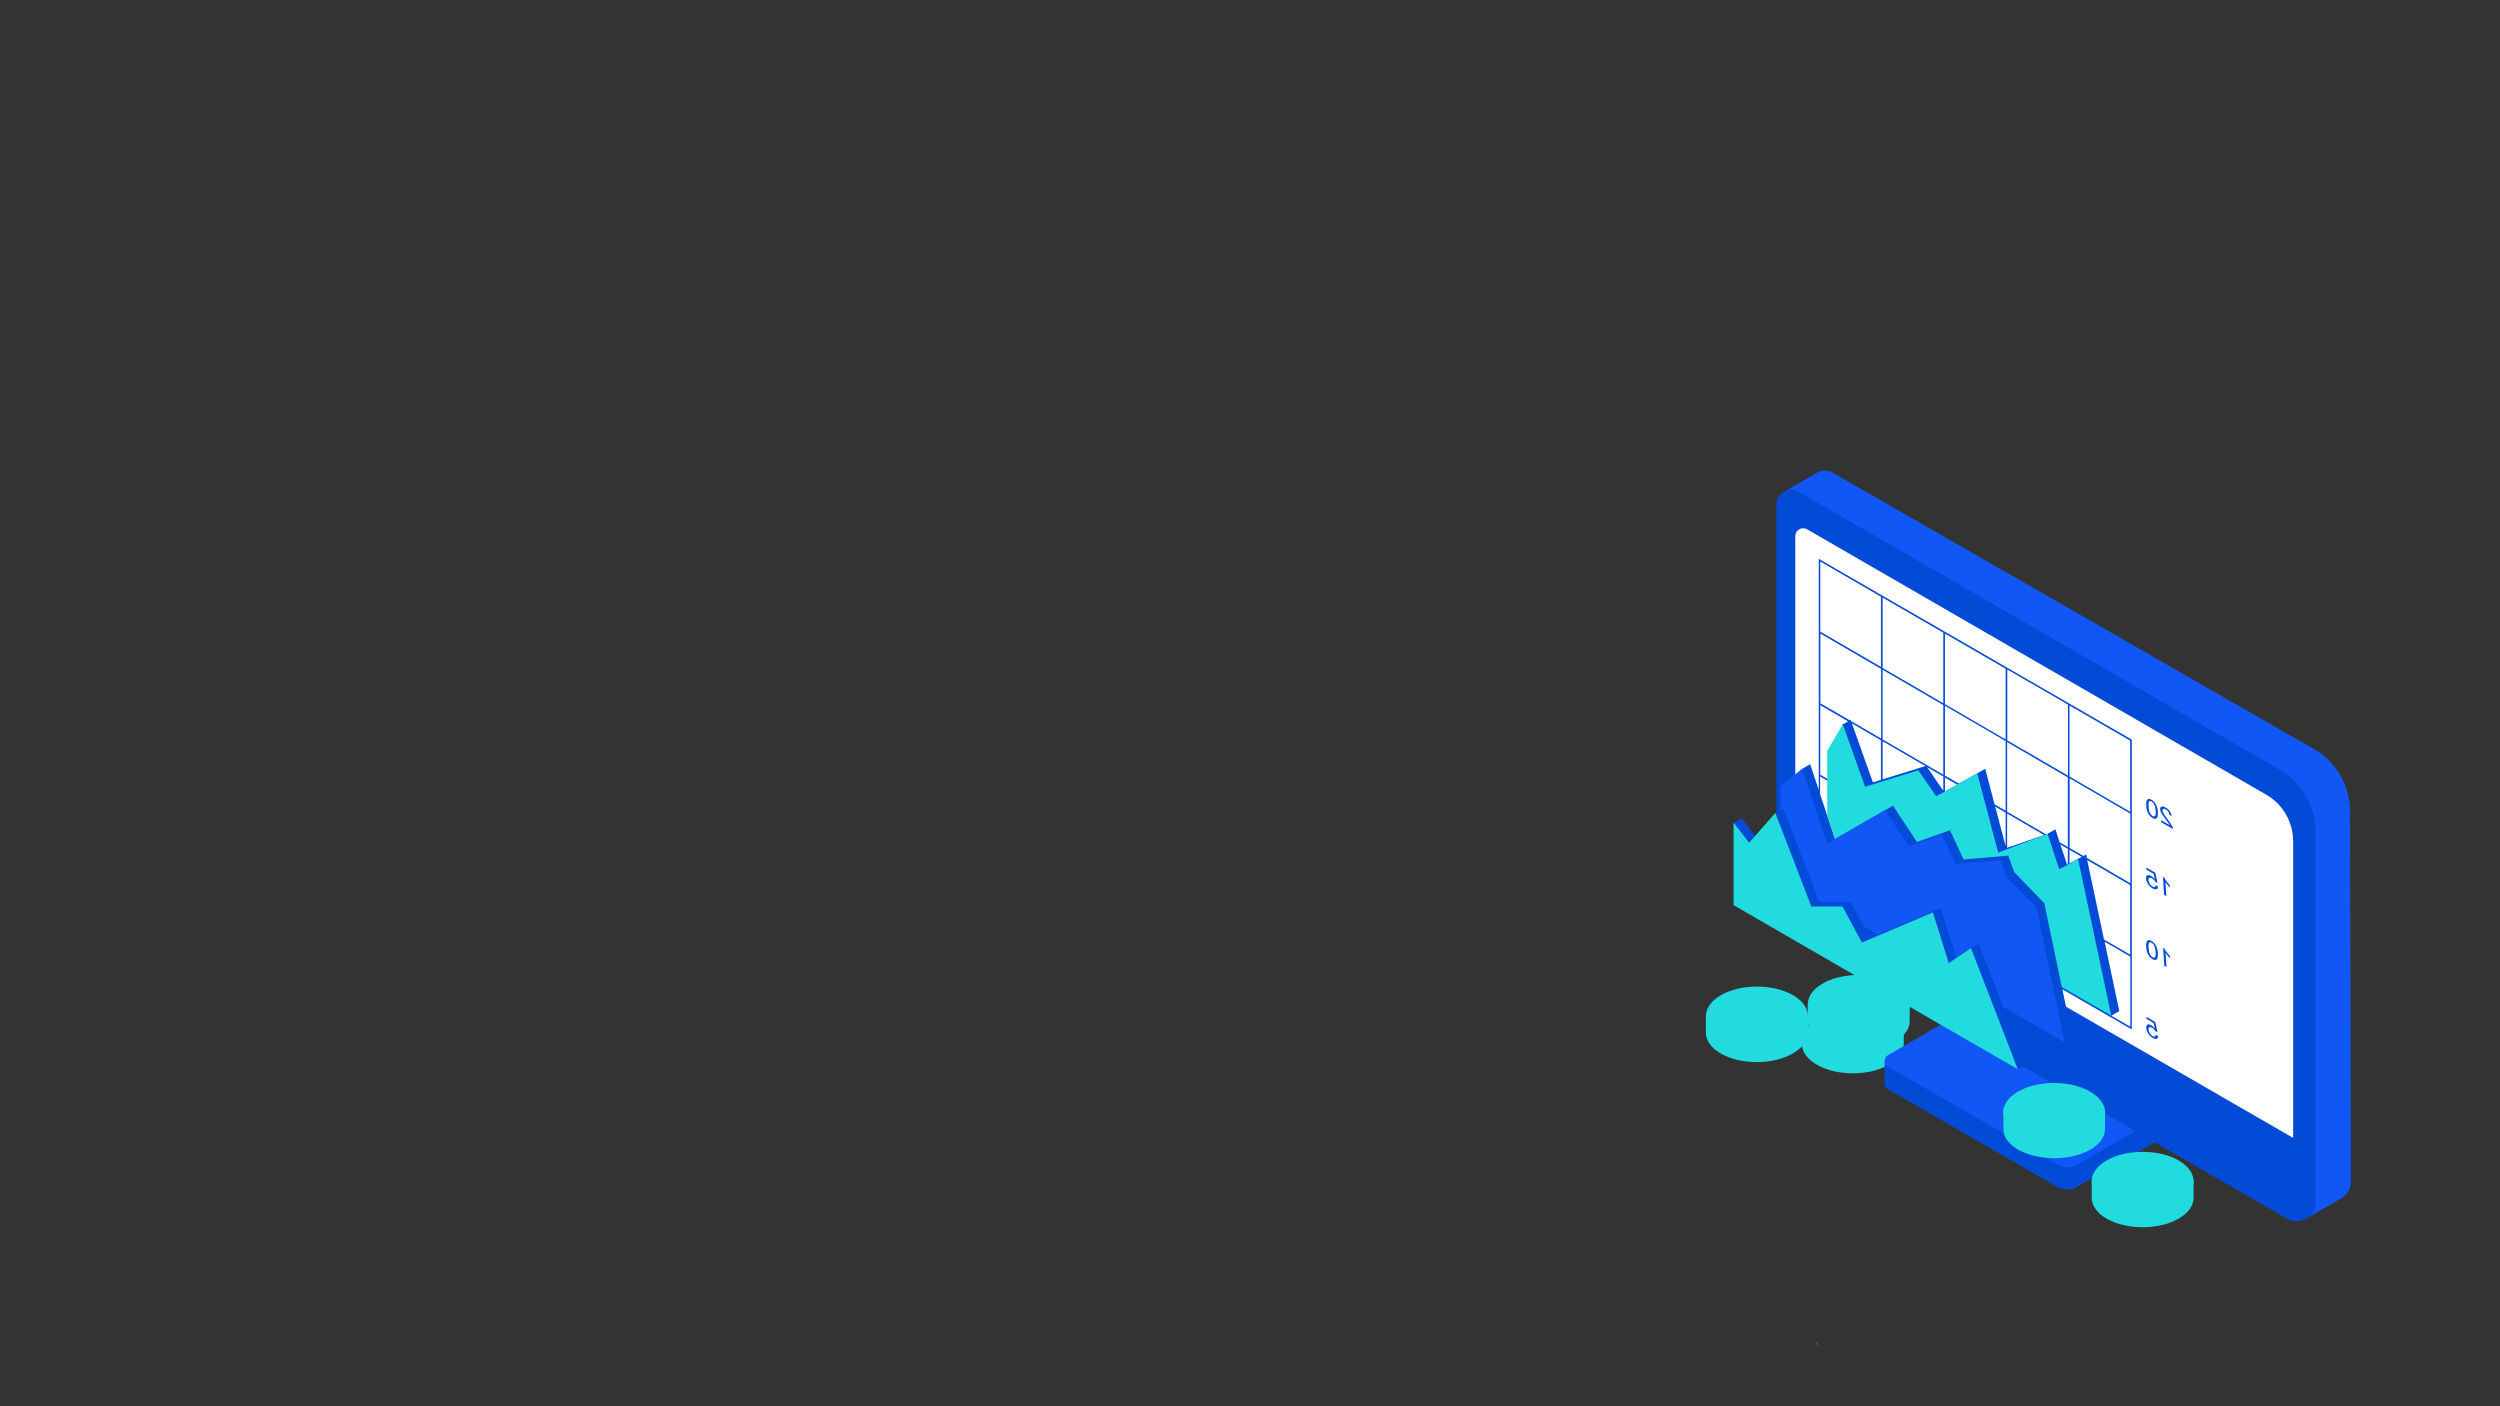 <svg width="1440" height="810" viewBox="0 0 1440 810" fill="none" xmlns="http://www.w3.org/2000/svg">
<rect x="0" y="0" width="1440" height="810" fill="#333333" stroke="none"/>
<path d="M1032.09 295.648L1026.25 368.617L1029.99 487.359C1029.99 487.359 1324.95 677.066 1326.43 677.59C1327.91 678.113 1326.43 563.469 1326.95 499.828C1327.47 436.184 1291.65 445.078 1282.5 436.969L1032.09 295.648Z" fill="white"/>
<path d="M1003.15 471.316L1012.12 482.914L1022.67 468.266L1023.2 468.004V290.68C1023.2 286.93 1025.55 283.965 1028.6 282.746C1030.86 281.871 1040.1 278.82 1042.54 280.215L1318.93 436.793C1331.74 444.203 1333.75 464.258 1343.77 474.543L1353.97 677.414C1343.86 685.785 1331.83 699.648 1328.95 701.566C1325.73 703.742 1321.28 704.266 1317.36 702L1241.09 657.973C1240.92 658.148 1240.66 658.324 1240.4 658.496L1196.38 683.691C1192.89 685.699 1188.54 685.699 1185.05 683.691L1087.43 627.375C1086.12 626.676 1085.52 625.195 1085.52 624.059V614.469L1082.72 609.762L1131.45 613.945L1131.54 594.68L1096.32 574.367L1078.63 577.332L1077.76 563.73L1040.28 542.109C1032 537.316 1026.25 529.469 1024.07 520.402L1008.03 509.328L998.441 474.02L1003.15 471.316ZM1190.63 497.996L1191.07 497.734V488.93L1186.79 486.488L1190.63 497.996ZM1156.11 488.32L1177.38 480.996L1156.11 468.617V488.32ZM1156.11 467.57L1178.52 480.559L1179.39 480.297L1183.92 477.684L1186.36 485.18L1191.07 487.883V447.777L1156.11 427.465V467.57ZM1156.11 426.418L1191.15 446.734V405.844L1156.2 385.617V426.418H1156.11ZM1155.24 487.359V468.094L1149.23 464.605L1155.24 487.359ZM1120.29 455.887L1127.35 451.965L1120.29 447.867V455.887ZM1120.29 446.734L1128.31 451.355L1138.94 445.426L1143.48 442.809L1148.88 463.297L1155.24 466.961V426.855L1120.29 406.543V446.734ZM1120.29 405.582L1155.24 425.898V385.184L1120.29 364.957V405.582ZM1119.33 455.449V447.258L1110 441.852L1119.33 455.449ZM1084.38 448.914L1109.05 441.242L1084.38 426.941V448.914ZM1084.38 425.898L1119.33 446.211V406.105L1084.38 385.793V425.898ZM1084.38 384.746L1119.33 405.059V364.434L1084.38 344.207V384.746ZM1078.8 450.656L1083.42 449.176V426.418L1066.69 416.656L1078.8 450.656ZM1048.47 457.719L1057.01 483.262L1057.27 483.086L1059.11 453.445L1048.38 447.258V457.719H1048.47ZM1048.47 446.211L1059.19 452.488L1061.37 417.266L1064.51 415.523L1048.47 406.195V446.211ZM1048.47 405.059L1065.46 414.91L1065.99 414.648L1066.25 415.348L1083.51 425.375V385.27L1048.56 364.957V405.059H1048.47ZM1048.47 363.824L1083.42 384.137V343.684L1048.47 323.457V363.824ZM1034.09 472.887L1038.1 442.809L1042.63 440.195L1047.6 454.93V321.891L1227.67 425.898L1227.93 426.07V592.937L1187.93 569.832L1190.02 579.859L1320.85 655.445V484.57C1320.85 473.496 1314.92 463.211 1305.33 457.719L1040.89 304.887C1037.84 303.145 1034.09 305.324 1034.09 308.812V472.887ZM1212.25 542.371L1220.7 582.387L1216.17 585.004V585.09L1227.06 591.367V551.004L1212.25 542.371ZM1226.98 549.867V509.766L1202.22 495.379L1211.9 541.152L1226.98 549.867ZM1199.08 493.551L1192.02 489.453V497.297L1199.08 493.551ZM1200.04 493.027L1201.61 492.156L1202.05 494.16L1227.06 508.719V468.617L1192.11 448.301V488.406L1200.04 493.027ZM1226.98 467.57V426.594L1192.02 406.367V447.258L1226.98 467.57ZM1236.21 592.152C1236.3 593.109 1236.56 594.07 1237.17 595.027C1237.87 596.25 1238.83 597.207 1239.96 597.82C1240.92 598.34 1241.62 598.516 1242.23 598.34C1242.75 598.168 1243.1 597.645 1243.1 596.859L1241.79 595.988C1241.71 596.598 1241.53 596.945 1241.18 597.035C1240.83 597.121 1240.4 597.035 1239.88 596.773C1239.27 596.422 1238.74 595.902 1238.3 595.203C1237.87 594.504 1237.61 593.809 1237.52 593.023C1237.43 592.324 1237.61 591.891 1238.04 591.715C1238.39 591.543 1238.92 591.629 1239.61 591.977C1240.05 592.238 1240.4 592.5 1240.75 592.848C1241.09 593.199 1241.36 593.633 1241.53 593.984L1242.75 594.504L1241.45 588.664L1236.3 585.699L1236.39 586.922L1240.48 589.273L1241.18 592.324C1240.57 591.543 1239.88 590.93 1239.18 590.582C1238.3 590.059 1237.52 589.887 1237 590.148C1236.48 590.582 1236.21 591.191 1236.21 592.152ZM1246.76 546.383L1245.98 545.945L1246.59 556.234L1247.89 556.93L1247.37 548.91C1247.72 549.344 1248.16 549.867 1248.59 550.48C1249.11 551.09 1249.55 551.523 1249.98 551.875L1249.9 550.652C1249.2 549.957 1248.5 549.172 1247.98 548.387C1247.37 547.602 1246.93 546.906 1246.76 546.383ZM1236.91 541.848C1237.17 541.586 1237.52 541.5 1237.87 541.5C1238.3 541.5 1238.74 541.672 1239.27 542.023C1240.05 542.457 1240.66 542.98 1241.18 543.68C1241.71 544.375 1242.14 545.16 1242.4 546.031C1242.66 546.906 1242.93 547.949 1242.93 549.172C1243.01 551.09 1242.75 552.309 1242.14 552.746C1241.62 553.094 1240.83 553.008 1239.88 552.484C1239.09 552.047 1238.48 551.523 1237.96 550.828C1237.43 550.129 1237 549.344 1236.74 548.473C1236.48 547.602 1236.21 546.555 1236.21 545.336C1236.13 544.289 1236.21 543.59 1236.3 543.07C1236.48 542.547 1236.65 542.109 1236.91 541.848ZM1237.61 546.031C1237.7 547.687 1237.96 548.91 1238.39 549.695C1238.83 550.48 1239.35 551.004 1239.88 551.352C1240.48 551.699 1240.92 551.699 1241.27 551.352C1241.62 551.004 1241.79 550.043 1241.62 548.387C1241.53 546.73 1241.18 545.422 1240.75 544.551C1240.4 543.852 1239.88 543.332 1239.27 542.98C1238.66 542.633 1238.22 542.633 1237.87 542.98C1237.61 543.418 1237.43 544.375 1237.61 546.031ZM1247.81 516.129L1247.29 508.109C1247.63 508.543 1248.07 509.066 1248.5 509.68C1249.03 510.289 1249.46 510.723 1249.9 511.074L1249.81 509.852C1249.11 509.156 1248.42 508.371 1247.89 507.586C1247.37 506.801 1246.93 506.105 1246.67 505.582L1245.89 505.145L1246.5 515.434L1247.81 516.129ZM1238.3 509.156C1237.87 508.457 1237.61 507.762 1237.52 506.977C1237.43 506.277 1237.61 505.844 1238.04 505.668C1238.39 505.492 1238.92 505.582 1239.61 505.93C1240.05 506.191 1240.4 506.453 1240.75 506.887C1241.09 507.238 1241.36 507.672 1241.53 508.023L1242.75 508.543L1241.45 502.703L1236.3 499.738L1236.39 500.961L1240.48 503.312L1241.18 506.363C1240.57 505.582 1239.88 504.969 1239.18 504.621C1238.3 504.098 1237.52 503.926 1236.91 504.187C1236.3 504.445 1236.04 505.059 1236.13 506.016C1236.21 506.977 1236.48 507.934 1237.09 508.895C1237.79 510.113 1238.74 511.074 1239.88 511.684C1240.83 512.207 1241.53 512.379 1242.14 512.207C1242.66 512.031 1243.01 511.508 1243.01 510.723L1241.71 509.852C1241.62 510.461 1241.45 510.812 1241.09 510.898C1240.75 510.984 1240.31 510.898 1239.79 510.637C1239.35 510.375 1238.83 509.852 1238.3 509.156ZM1244.23 466.262C1244.23 466.699 1244.41 467.133 1244.58 467.57C1244.76 468.094 1245.11 468.617 1245.54 469.312C1245.98 470.012 1246.67 470.969 1247.63 472.277C1248.42 473.324 1248.94 474.02 1249.2 474.371C1249.46 474.719 1249.64 475.066 1249.81 475.328L1244.76 472.363L1244.84 473.586L1251.64 477.508C1251.64 477.246 1251.55 476.898 1251.47 476.551C1251.29 476.027 1250.95 475.414 1250.51 474.719C1250.07 474.02 1249.55 473.234 1248.77 472.191C1247.55 470.621 1246.76 469.488 1246.32 468.703C1245.89 467.918 1245.63 467.309 1245.63 466.871C1245.63 466.348 1245.71 466.086 1246.06 465.914C1246.41 465.738 1246.85 465.914 1247.46 466.176C1248.07 466.523 1248.59 466.961 1248.94 467.57C1249.29 468.18 1249.55 468.789 1249.55 469.398L1250.86 470.012C1250.68 468.965 1250.34 468.094 1249.72 467.219C1249.11 466.348 1248.33 465.652 1247.37 465.129C1246.41 464.52 1245.63 464.344 1245.11 464.605C1244.41 464.953 1244.14 465.391 1244.23 466.262ZM1236.91 460.508C1237.17 460.246 1237.52 460.16 1237.87 460.16C1238.3 460.16 1238.74 460.332 1239.27 460.684C1240.05 461.117 1240.66 461.641 1241.18 462.34C1241.71 463.035 1242.14 463.82 1242.4 464.691C1242.66 465.562 1242.93 466.609 1242.93 467.832C1243.01 469.75 1242.75 470.969 1242.14 471.406C1241.62 471.754 1240.83 471.668 1239.88 471.145C1239.09 470.707 1238.48 470.184 1237.96 469.488C1237.43 468.789 1237 468.004 1236.74 467.133C1236.48 466.262 1236.21 465.215 1236.21 463.996C1236.13 462.949 1236.21 462.25 1236.3 461.727C1236.48 461.117 1236.65 460.77 1236.91 460.508ZM1237.61 464.691C1237.7 466.348 1237.96 467.57 1238.39 468.355C1238.83 469.137 1239.35 469.66 1239.88 470.012C1240.48 470.359 1240.92 470.359 1241.27 470.012C1241.62 469.66 1241.79 468.703 1241.62 467.047C1241.53 465.391 1241.18 464.082 1240.75 463.211C1240.4 462.512 1239.88 461.988 1239.27 461.641C1238.66 461.293 1238.22 461.293 1237.87 461.641C1237.61 461.988 1237.43 462.949 1237.61 464.691Z" fill="#024BD6"/>
<path d="M1156.55 636.441L1153.85 640.363V650.039C1153.76 654.398 1156.64 658.844 1162.39 662.16C1166.92 664.773 1172.59 666.344 1178.52 666.867C1187.41 670.266 1199.17 667.824 1206.06 663.902C1211.81 660.676 1216.43 655.445 1216.43 651.086L1212.51 641.41V640.363L1209.11 635.48C1208.15 634.695 1203.01 629.902 1201.87 629.203C1190.45 622.578 1172.32 624.582 1160.91 631.211C1159.69 631.906 1157.51 635.656 1156.55 636.441ZM1214.43 669.57C1225.84 662.941 1242.66 662.941 1254.08 669.57C1255.3 670.266 1258.27 674.625 1259.23 675.41L1263.5 680.117V689.883C1263.5 694.242 1260.62 698.602 1254.95 701.914C1243.54 708.539 1224.8 708.539 1213.38 701.914C1207.62 698.602 1204.75 694.152 1204.84 689.797V680.117L1209.11 674.973C1210.07 674.191 1213.2 670.266 1214.43 669.57ZM986.586 579.684C987.547 578.898 993.125 574.543 994.344 573.844C1005.76 567.219 1021.89 569.398 1033.3 575.938C1034.52 576.633 1036.44 579.945 1037.31 580.645L1041.23 584.914V591.367H1041.85C1041.5 590.234 1041.23 589.102 1041.23 587.969V578.203L1045.07 572.363C1046.03 571.578 1051.78 567.391 1052.91 566.695C1060.15 562.512 1069.13 561.898 1077.76 563.645L1096.32 574.367L1099.98 578.203V587.879C1099.98 590.668 1098.94 593.461 1096.58 595.988V601.043C1096.67 605.402 1094.05 611.418 1085.52 611.07C1085.52 612.727 1085.6 613.512 1085.52 614.559C1074.01 619.875 1057.1 619.441 1046.46 613.25C1041.32 610.285 1038.54 606.535 1038.01 602.613C1036.7 604.094 1034.88 605.492 1032.7 606.797C1021.28 613.426 1002.54 613.426 991.117 606.797C985.367 603.484 982.578 599.125 982.578 594.766V585.004L986.586 579.684ZM1057.01 483.262L1052.48 469.66V432.434L1061.46 417.18L1074.27 453.184L1104.95 443.68L1115.23 458.676L1138.86 445.426L1150.97 491.109L1179.39 480.297L1186.1 500.699L1196.99 494.855L1216.08 585.004L1187.58 568.527L1177.55 520.312L1160.21 502.355L1156.72 492.852L1131.01 495.031L1123.17 478.207L1104.17 485.004L1090.39 464.082L1057.01 483.262Z" fill="#22DBDE"/>
<path d="M1328.95 701.566L1348.74 690.145C1351.88 688.312 1354.14 684.914 1354.14 680.727L1353.62 467.219C1353.62 452.488 1345.69 438.801 1332.88 431.477L1055.36 272.109C1052.57 270.539 1049.52 270.715 1046.99 272.02L1046.9 272.109C1046.81 272.109 1046.81 272.195 1046.73 272.195L1028.6 282.746C1030.86 281.871 1033.57 281.871 1036.01 283.266L1313.09 443.332C1325.9 450.742 1333.75 464.344 1333.75 479.164V692.672C1333.75 696.508 1331.83 699.648 1328.95 701.566ZM1087.52 614.383L1154.2 652.918C1153.93 651.957 1153.85 651 1153.85 650.129V640.449L1156.55 636.527C1157.51 635.742 1159.69 631.992 1160.82 631.297C1167.36 627.547 1175.99 625.281 1184.36 625.281L1165.27 614.297L1162.21 616.039L1131.54 594.766L1120.73 588.578L1087.52 607.758C1084.9 609.152 1084.9 612.902 1087.52 614.383ZM1203.96 662.246C1209.72 658.934 1212.51 654.574 1212.51 650.215V641.41L1230.03 651.523L1196.47 670.789C1192.98 672.793 1188.62 672.793 1185.14 670.789L1178.52 666.953C1187.49 667.738 1197.08 666.168 1203.96 662.246ZM1139.82 543.59L1135.28 546.207L1127 552.223L1117.85 523.016L1081.68 538.359L1073.48 533.652L1065.99 519.617H1049.17L1047.69 518.746L1027.2 465.738L1025.46 466.699V452.922L1038.01 442.809L1052.39 485.879L1085.77 466.609L1099.55 487.535L1118.55 480.734L1126.39 497.559L1152.11 495.469L1155.59 504.969L1173.11 522.93L1189.23 600.434L1153.93 580.035L1139.82 543.59Z" fill="#1157F5"/>
<path d="M991.207 573.234C1002.63 566.609 1021.36 566.609 1032.78 573.234C1037.93 576.199 1040.71 580.035 1041.23 583.871L1041.32 583.781V588.055C1041.32 592.414 1044.2 596.773 1049.86 600.086C1061.28 606.711 1080.02 606.711 1091.44 600.086C1092.66 599.387 1093.71 598.602 1094.66 597.82C1093.27 600 1091 602.004 1088.04 603.746C1076.63 610.371 1057.88 610.371 1046.46 603.746C1041.32 600.781 1038.54 596.945 1038.01 593.109C1036.7 594.594 1034.88 595.988 1032.7 597.297C1021.28 603.922 1002.54 603.922 991.117 597.297C979.699 590.668 979.789 579.859 991.207 573.234ZM1016.83 593.199V594.941C1016.83 595.117 1016.92 595.289 1017.18 595.379C1017.36 595.551 1017.62 595.551 1017.88 595.641C1018.14 595.641 1018.4 595.551 1018.75 595.379L1025.2 591.629C1025.46 591.453 1025.63 591.281 1025.63 591.105V589.363C1025.63 589.535 1025.55 589.711 1025.2 589.887L1018.75 593.633C1018.49 593.809 1018.14 593.895 1017.88 593.895C1017.62 593.895 1017.36 593.809 1017.18 593.633C1016.92 593.461 1016.83 593.371 1016.83 593.199ZM1009.6 577.242C1009.86 577.07 1010.03 576.895 1010.03 576.719V576.633C1010.03 576.633 1010.03 575.414 1010.03 575.152C1009.95 575.238 1009.86 575.414 1009.6 575.5L1008.9 575.938L1009.51 577.242H1009.6ZM999.574 581.34L998.352 582.039L1000.01 582.387V580.816C1000.01 580.992 999.836 581.168 999.574 581.34ZM1004.37 578.727C1004.37 578.898 1004.45 579.074 1004.71 579.16C1004.98 579.336 1005.15 579.422 1005.41 579.422C1005.68 579.422 1005.94 579.336 1006.29 579.16L1007.5 578.465L1010.38 584.566L1011.25 584.742L1007.5 576.719L1006.29 577.418C1006.02 577.594 1005.68 577.68 1005.41 577.68C1005.15 577.68 1004.89 577.594 1004.71 577.418C1004.45 577.242 1004.37 577.156 1004.37 576.98V578.727ZM1017.88 582.996C1017.88 583.086 1017.79 583.258 1017.62 583.348L1013.7 585.613L1015.09 586.484L1017.62 585.004C1017.79 584.914 1017.88 584.742 1017.88 584.652V582.996ZM1021.36 585.789L1017.44 588.055L1018.84 588.926L1021.36 587.445C1021.54 587.355 1021.63 587.184 1021.63 587.094V585.352C1021.71 585.527 1021.54 585.699 1021.36 585.789ZM1010.82 592.414C1010.82 592.5 1010.91 592.676 1011.08 592.762C1011.25 592.848 1011.43 592.938 1011.6 592.938C1011.78 592.938 1012.04 592.848 1012.21 592.762L1016.13 590.496L1018.4 591.977L1019.79 591.191L1016.13 588.84L1012.21 591.105C1012.04 591.191 1011.78 591.281 1011.6 591.281C1011.43 591.281 1011.25 591.191 1011.08 591.105C1010.9 591.02 1010.82 590.93 1010.82 590.758V592.414ZM1007.07 589.973C1007.07 590.059 1007.16 590.234 1007.33 590.32C1007.5 590.406 1007.68 590.496 1007.86 590.496C1008.03 590.496 1008.2 590.406 1008.46 590.32L1012.39 588.055L1013.78 588.926L1015.18 588.141L1012.39 586.312L1008.46 588.578C1008.29 588.664 1008.03 588.75 1007.86 588.75C1007.68 588.75 1007.5 588.664 1007.33 588.578C1007.16 588.488 1007.07 588.402 1007.07 588.23V589.973ZM994.344 584.48C994.344 584.652 994.43 584.828 994.692 584.914C994.953 585.09 995.129 585.176 995.391 585.176C995.652 585.176 995.914 585.09 996.262 584.914L996.957 584.48L1008.81 587.008L1010.99 585.789L997.047 582.824L996.348 583.258C996.086 583.434 995.738 583.52 995.477 583.52C995.215 583.52 994.953 583.434 994.781 583.258C994.52 583.086 994.43 582.996 994.43 582.824V584.48H994.344ZM987.024 586.398C987.457 583.086 989.899 579.859 994.258 577.332C1004.02 571.664 1019.97 571.664 1029.73 577.332C1034.09 579.859 1036.53 583.086 1036.96 586.398C1037.49 582.301 1035.14 578.117 1029.73 574.977C1019.97 569.309 1004.02 569.309 994.258 574.977C988.852 578.117 986.414 582.301 987.024 586.398ZM1091.44 590.496C1080.02 597.121 1061.28 597.121 1049.86 590.496C1038.45 583.871 1038.45 573.059 1049.86 566.52C1054.92 563.555 1061.54 561.988 1068.17 561.637L998.527 521.359V473.848L1007.5 485.441L1022.58 468.266L1043.33 522.145H1061.28L1072.44 542.895L1113.32 525.547L1122.47 554.75L1135.28 546.121L1161.43 613.773L1162.21 615.863L1099.89 579.859C1099.37 583.781 1096.58 587.617 1091.44 590.496ZM1068.34 570.531C1068.61 570.355 1068.78 570.184 1068.78 570.008V569.922C1068.78 569.922 1068.78 568.699 1068.78 568.438C1068.69 568.527 1068.61 568.699 1068.34 568.785L1067.64 569.223L1068.26 570.531H1068.34ZM1058.23 574.629L1057.01 575.324L1058.67 575.676V574.105C1058.67 574.281 1058.58 574.453 1058.23 574.629ZM1063.11 572.012C1063.11 572.188 1063.2 572.363 1063.46 572.449C1063.72 572.625 1063.9 572.711 1064.16 572.711C1064.42 572.711 1064.68 572.625 1065.03 572.449L1066.25 571.75L1069.13 577.855L1070 578.027L1066.25 570.008L1065.03 570.707C1064.77 570.879 1064.42 570.965 1064.16 570.965C1063.9 570.965 1063.64 570.879 1063.46 570.707C1063.2 570.531 1063.11 570.445 1063.11 570.27V572.012ZM1076.54 576.285C1076.54 576.371 1076.45 576.547 1076.27 576.633L1072.35 578.898L1073.75 579.773L1076.27 578.289C1076.45 578.203 1076.54 578.027 1076.54 577.941V576.285ZM1080.11 579.074L1076.19 581.34L1077.58 582.215L1080.11 580.73C1080.29 580.645 1080.37 580.469 1080.37 580.383V578.637C1080.37 578.898 1080.29 578.988 1080.11 579.074ZM1075.49 588.141C1075.49 588.316 1075.58 588.488 1075.84 588.578C1076.01 588.75 1076.27 588.75 1076.54 588.84C1076.8 588.84 1077.06 588.75 1077.41 588.578L1083.86 584.828C1084.12 584.652 1084.29 584.48 1084.29 584.305V582.562C1084.29 582.734 1084.21 582.91 1083.86 583.086L1077.41 586.832C1077.14 587.008 1076.8 587.094 1076.54 587.094C1076.27 587.094 1076.01 587.008 1075.84 586.832C1075.58 586.66 1075.49 586.57 1075.49 586.398V588.141ZM1069.56 585.699C1069.56 585.789 1069.65 585.961 1069.82 586.051C1070 586.137 1070.17 586.223 1070.35 586.223C1070.52 586.223 1070.79 586.137 1070.96 586.051L1074.88 583.781L1077.14 585.266L1078.54 584.48L1074.88 582.125L1070.96 584.395C1070.79 584.48 1070.52 584.566 1070.35 584.566C1070.17 584.566 1070 584.48 1069.82 584.395C1069.65 584.305 1069.56 584.219 1069.56 584.043V585.699ZM1065.73 583.258C1065.73 583.348 1065.82 583.52 1065.99 583.609C1066.16 583.695 1066.34 583.781 1066.51 583.781C1066.69 583.781 1066.86 583.695 1067.12 583.609L1071.05 581.34L1072.44 582.215L1073.84 581.43L1071.05 579.598L1067.12 581.863C1066.95 581.953 1066.69 582.039 1066.51 582.039C1066.34 582.039 1066.16 581.953 1065.99 581.863C1065.82 581.777 1065.73 581.691 1065.73 581.516V583.258ZM1053 577.766C1053 577.941 1053.09 578.117 1053.35 578.203C1053.61 578.379 1053.79 578.465 1054.05 578.465C1054.31 578.465 1054.57 578.379 1054.92 578.203L1055.62 577.766L1067.47 580.297L1069.65 579.074L1055.7 576.109L1055.01 576.547C1054.75 576.719 1054.4 576.809 1054.14 576.809C1053.88 576.809 1053.61 576.719 1053.44 576.547C1053.18 576.371 1053.09 576.285 1053.09 576.109V577.766H1053ZM1052.91 568.266C1047.51 571.402 1045.16 575.586 1045.68 579.684C1046.12 576.371 1048.56 573.145 1052.91 570.617C1059.54 566.781 1068.87 565.562 1077.32 566.957L1072.44 564.168C1065.46 563.816 1058.23 565.211 1052.91 568.266ZM1094.84 576.98C1095.28 577.855 1095.54 578.727 1095.63 579.684C1095.71 578.988 1095.71 578.203 1095.63 577.504L1094.84 576.98ZM1213.38 668.438C1224.8 661.809 1243.54 661.809 1254.95 668.438C1266.37 675.062 1266.37 685.871 1254.95 692.41C1243.54 698.949 1224.8 699.035 1213.38 692.41C1201.96 685.785 1201.96 675.062 1213.38 668.438ZM1249.9 680.207C1250.16 680.379 1250.51 680.465 1250.77 680.465C1251.03 680.465 1251.29 680.379 1251.47 680.207C1251.73 680.031 1251.82 679.945 1251.82 679.77V678.027C1251.82 678.199 1251.73 678.375 1251.47 678.461C1251.21 678.637 1251.03 678.723 1250.77 678.723C1250.51 678.723 1250.25 678.637 1249.9 678.461L1249.2 678.027L1235.25 680.988L1237.43 682.211L1249.29 679.684L1249.9 680.207ZM1238.66 673.754L1239.88 674.449C1240.14 674.625 1240.48 674.711 1240.75 674.711C1241.01 674.711 1241.27 674.625 1241.45 674.449C1241.71 674.277 1241.79 674.191 1241.79 674.016V672.273C1241.79 672.445 1241.71 672.621 1241.45 672.707C1241.18 672.883 1241.01 672.969 1240.75 672.969C1240.48 672.969 1240.22 672.883 1239.88 672.707L1238.66 672.012L1234.91 680.031L1235.78 679.855L1238.66 673.754ZM1228.54 678.547C1228.37 678.461 1228.28 678.289 1228.28 678.199V679.945C1228.28 680.031 1228.37 680.207 1228.54 680.293L1231.07 681.773L1232.46 680.902L1228.54 678.547ZM1224.8 680.988C1224.62 680.902 1224.54 680.727 1224.54 680.641V682.383C1224.54 682.473 1224.62 682.645 1224.8 682.734L1227.32 684.215L1228.72 683.344L1224.8 680.988ZM1237.26 671.137L1236.56 670.703C1236.3 670.527 1236.21 670.441 1236.13 670.355C1236.13 670.703 1236.13 671.836 1236.13 671.836V671.922C1236.13 672.098 1236.3 672.273 1236.56 672.445L1236.65 672.531L1237.26 671.137ZM1247.81 677.242L1246.59 676.543C1246.32 676.367 1246.15 676.195 1246.15 676.02V677.59L1247.81 677.242ZM1238.3 685.699C1238.48 685.699 1238.66 685.609 1238.83 685.523C1239 685.438 1239.09 685.348 1239.09 685.176V683.43C1239.09 683.52 1239 683.691 1238.83 683.781C1238.66 683.867 1238.48 683.953 1238.3 683.953C1238.13 683.953 1237.96 683.867 1237.7 683.781L1233.77 681.512L1230.98 683.344L1232.38 684.129L1233.77 683.258L1237.7 685.523C1237.96 685.609 1238.13 685.699 1238.3 685.699ZM1233.95 687.965C1234.12 688.051 1234.38 688.137 1234.56 688.137C1234.73 688.137 1234.91 688.051 1235.08 687.965C1235.25 687.879 1235.34 687.789 1235.34 687.617V685.871C1235.34 685.961 1235.25 686.133 1235.08 686.219C1234.91 686.309 1234.73 686.395 1234.56 686.395C1234.38 686.395 1234.12 686.309 1233.95 686.219L1230.03 683.953L1226.36 686.309L1227.76 687.094L1230.03 685.609L1233.95 687.965ZM1220.53 686.309C1220.53 686.48 1220.61 686.656 1220.96 686.832L1227.41 690.578C1227.67 690.754 1228.02 690.84 1228.28 690.84C1228.54 690.84 1228.8 690.754 1228.98 690.578C1229.24 690.406 1229.33 690.316 1229.33 690.145V688.398C1229.33 688.574 1229.24 688.75 1228.98 688.836C1228.8 689.012 1228.54 689.012 1228.28 689.098C1228.02 689.098 1227.76 689.012 1227.41 688.836L1220.96 685.086C1220.7 684.914 1220.53 684.738 1220.53 684.562V686.309ZM1209.2 681.602C1209.63 678.289 1212.07 675.062 1216.43 672.531C1226.19 666.867 1242.14 666.867 1251.9 672.531C1256.26 675.062 1258.7 678.289 1259.14 681.602C1259.66 677.504 1257.31 673.316 1251.9 670.18C1242.14 664.512 1226.19 664.512 1216.43 670.18C1211.02 673.316 1208.59 677.504 1209.2 681.602ZM1162.39 628.77C1173.81 622.141 1192.55 622.141 1203.96 628.77C1215.38 635.395 1215.38 646.203 1203.96 652.742C1192.55 659.367 1173.81 659.367 1162.39 652.742C1150.97 646.117 1150.97 635.305 1162.39 628.77ZM1198.91 640.449C1199.17 640.625 1199.52 640.711 1199.78 640.711C1200.04 640.711 1200.3 640.625 1200.48 640.449C1200.74 640.277 1200.83 640.188 1200.83 640.016V638.27C1200.83 638.445 1200.74 638.621 1200.48 638.707C1200.22 638.883 1200.04 638.969 1199.78 638.969C1199.52 638.969 1199.26 638.883 1198.91 638.707L1198.21 638.27L1184.27 641.234L1186.45 642.457L1198.3 639.926L1198.91 640.449ZM1187.66 634L1188.89 634.695C1189.15 634.871 1189.5 634.957 1189.76 634.957C1190.02 634.957 1190.28 634.871 1190.45 634.695C1190.71 634.523 1190.8 634.434 1190.8 634.262V632.516C1190.8 632.691 1190.71 632.867 1190.45 632.953C1190.2 633.129 1190.02 633.215 1189.76 633.215C1189.5 633.215 1189.23 633.129 1188.89 632.953L1187.66 632.254L1183.92 640.277L1184.79 640.102L1187.66 634ZM1173.46 642.629C1173.46 642.719 1173.55 642.891 1173.72 642.98L1176.25 644.461L1177.64 643.59L1173.72 641.32C1173.55 641.234 1173.46 641.062 1173.46 640.973V642.629ZM1177.29 640.188C1177.29 640.277 1177.38 640.449 1177.55 640.539L1180.08 642.02L1181.48 641.148L1177.55 638.883C1177.38 638.793 1177.29 638.621 1177.29 638.531V640.188ZM1186.27 631.469L1185.57 631.035C1185.31 630.859 1185.23 630.773 1185.14 630.688C1185.14 631.035 1185.14 632.168 1185.14 632.168V632.254C1185.14 632.43 1185.31 632.605 1185.57 632.777L1185.66 632.867L1186.27 631.469ZM1195.16 637.836L1196.82 637.484L1195.6 636.789C1195.34 636.613 1195.16 636.441 1195.16 636.266V637.836ZM1187.32 645.941C1187.49 645.941 1187.66 645.855 1187.84 645.77C1188.02 645.68 1188.1 645.594 1188.1 645.418V643.676C1188.1 643.762 1188.02 643.938 1187.84 644.023C1187.66 644.113 1187.49 644.199 1187.32 644.199C1187.14 644.199 1186.97 644.113 1186.71 644.023L1182.79 641.758L1180 643.59L1181.39 644.375L1182.79 643.5L1186.71 645.77C1186.97 645.941 1187.14 645.941 1187.32 645.941ZM1182.96 648.297C1183.13 648.383 1183.39 648.473 1183.57 648.473C1183.74 648.473 1183.92 648.383 1184.09 648.297C1184.27 648.211 1184.36 648.121 1184.36 647.949V646.203C1184.36 646.293 1184.27 646.465 1184.09 646.555C1183.92 646.641 1183.74 646.727 1183.57 646.727C1183.39 646.727 1183.13 646.641 1182.96 646.555L1179.04 644.285L1175.38 646.641L1176.77 647.426L1179.04 645.941L1182.96 648.297ZM1169.54 646.641C1169.54 646.816 1169.63 646.988 1169.97 647.164L1176.42 650.91C1176.68 651.086 1177.03 651.172 1177.29 651.172C1177.55 651.172 1177.82 651.086 1177.99 650.91C1178.25 650.738 1178.34 650.652 1178.34 650.477V648.734C1178.34 648.906 1178.25 649.082 1177.99 649.168C1177.82 649.344 1177.55 649.344 1177.29 649.43C1177.03 649.43 1176.77 649.344 1176.42 649.168L1169.97 645.418C1169.71 645.246 1169.54 645.07 1169.54 644.898V646.641ZM1158.21 641.934C1158.64 638.621 1161.08 635.395 1165.44 632.867C1175.2 627.199 1191.15 627.199 1200.91 632.867C1205.27 635.395 1207.71 638.621 1208.15 641.934C1208.67 637.836 1206.32 633.648 1200.91 630.512C1191.15 624.844 1175.2 624.844 1165.44 630.512C1160.04 633.562 1157.59 637.836 1158.21 641.934Z" fill="#22DBDE"/>
<path d="M1045.73 774.441L1045.72 772.879L1047.22 773.328L1047.23 774.895L1045.73 774.441Z" fill="#3B51AB" fill-opacity="0.749"/>
</svg>

